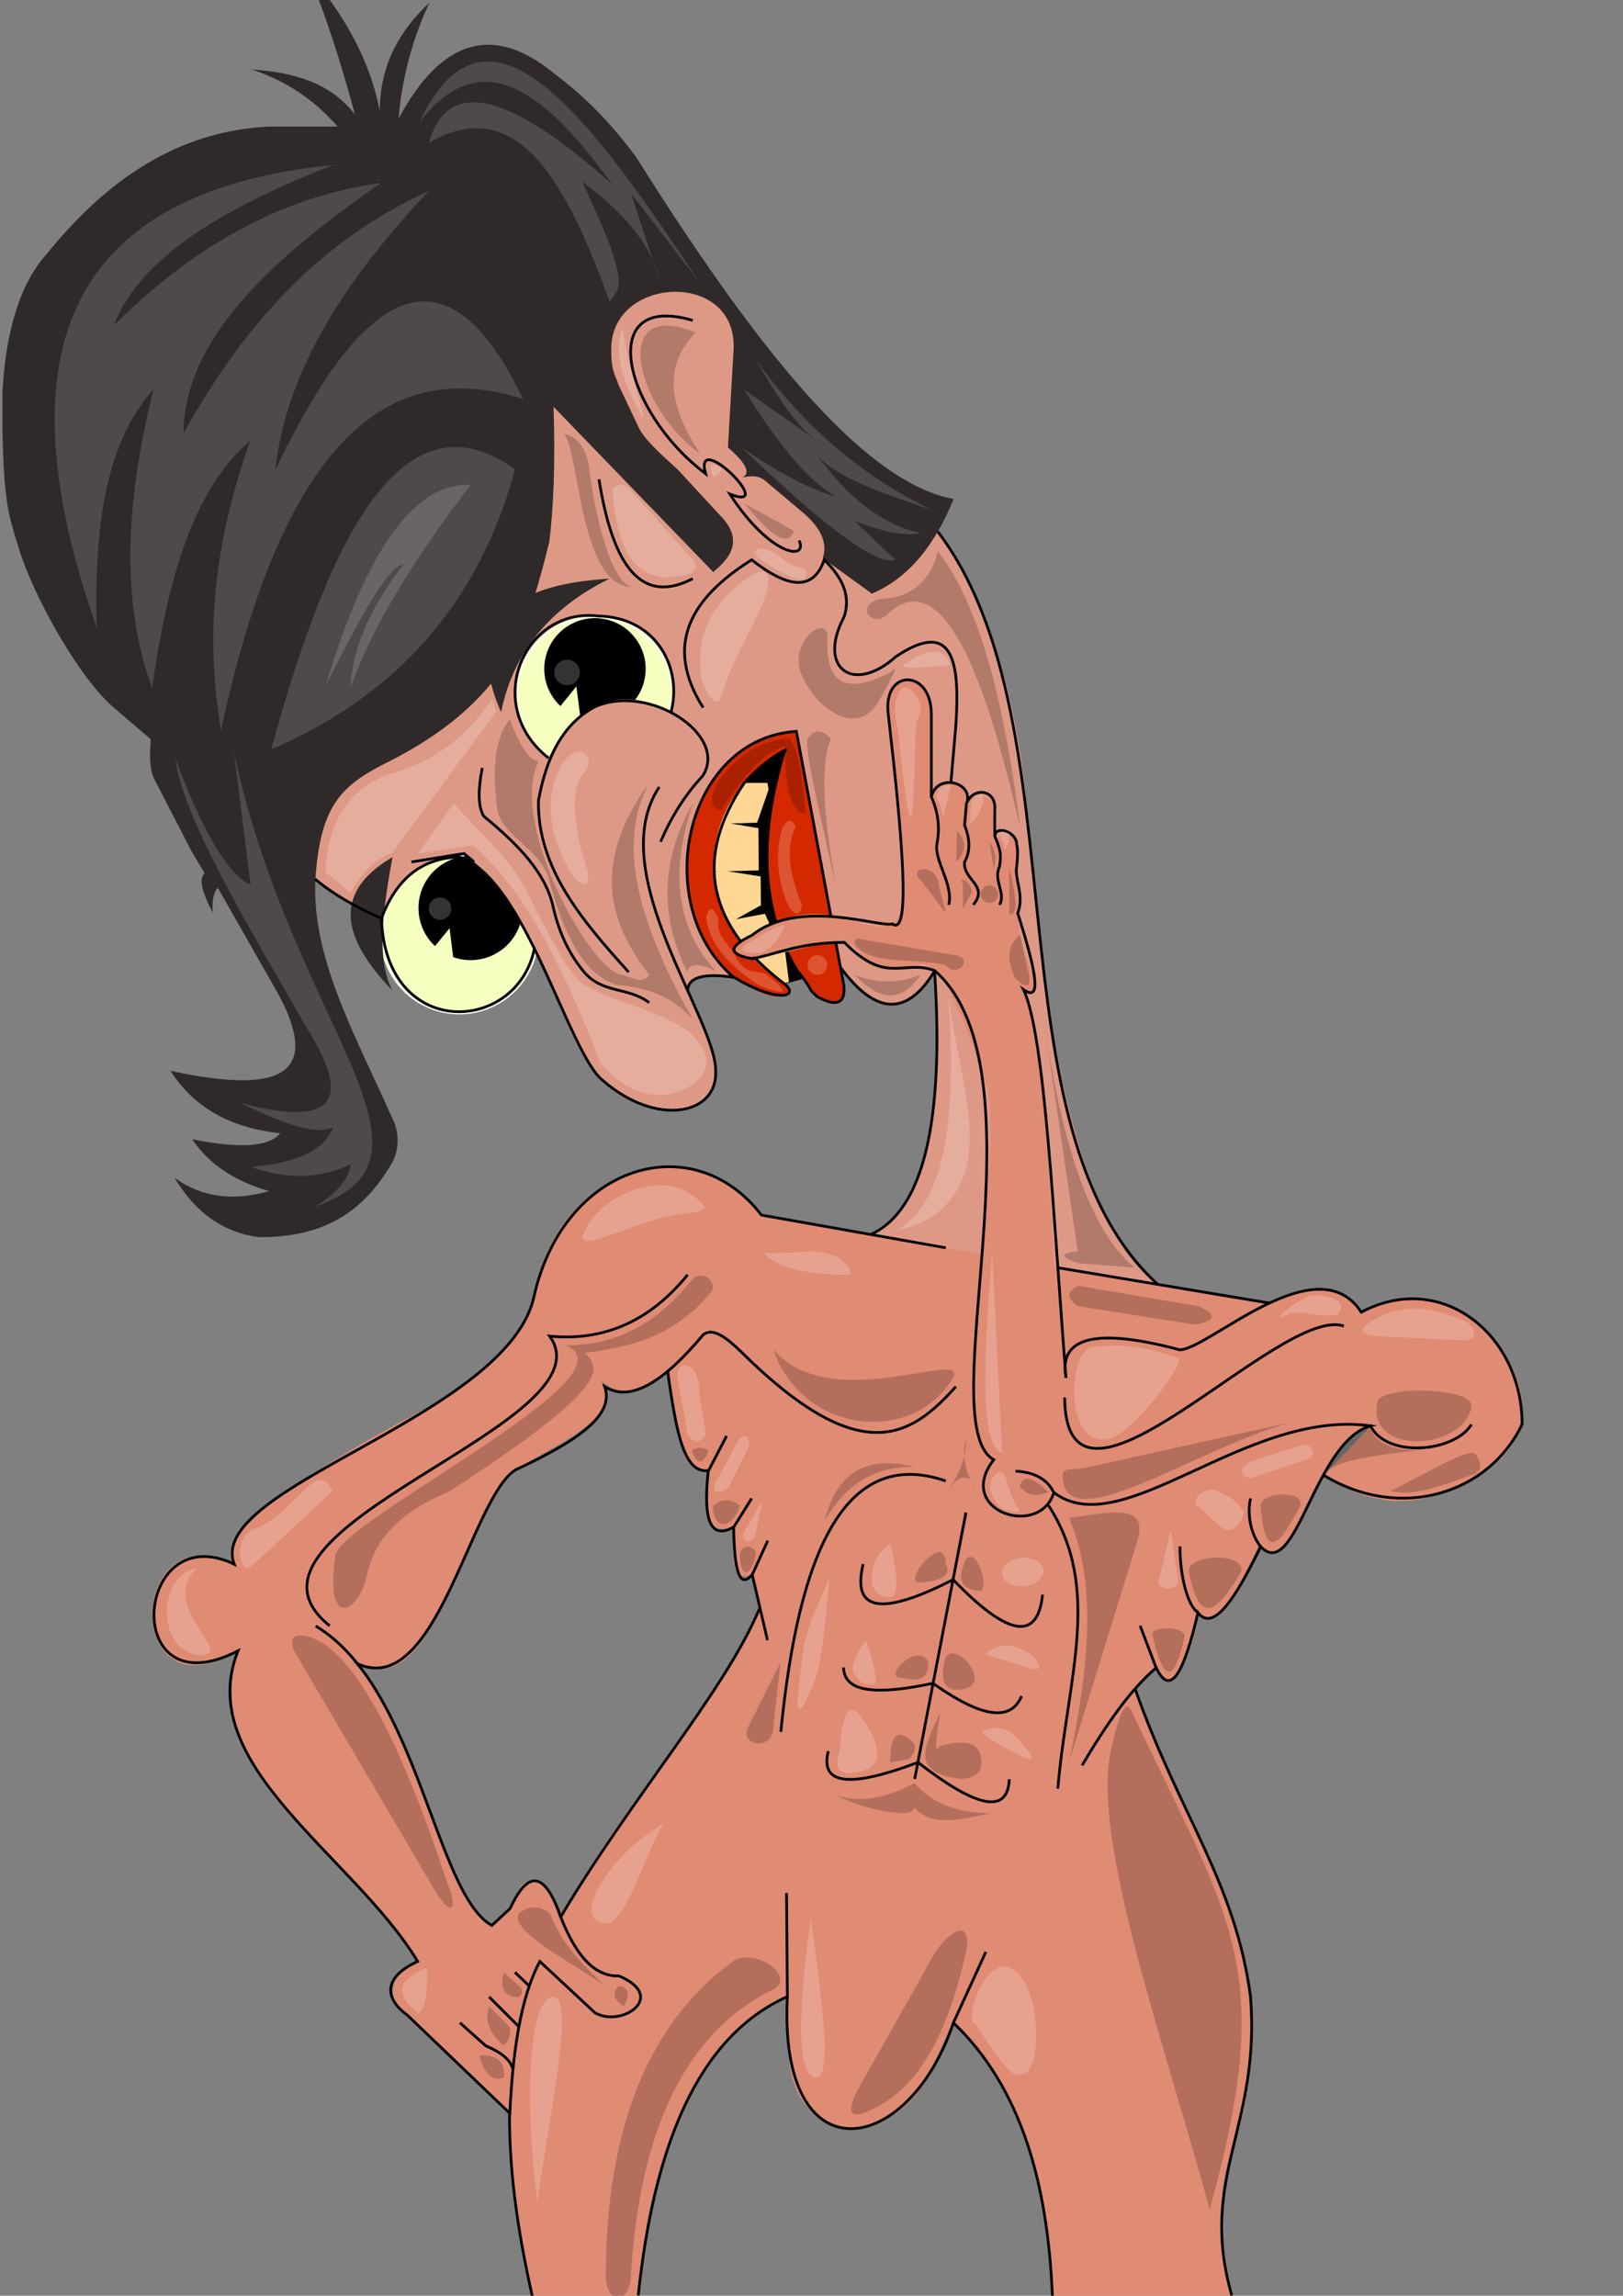 <?xml version="1.0" encoding="utf-8"?>
<!-- Generator: Adobe Illustrator 23.0.1, SVG Export Plug-In . SVG Version: 6.00 Build 0)  -->
<svg version="1.1" id="Lager_1" xmlns="http://www.w3.org/2000/svg" xmlns:xlink="http://www.w3.org/1999/xlink" x="0px" y="0px"
	 viewBox="0 0 595.3 841.9" style="enable-background:new 0 0 595.3 841.9;" xml:space="preserve">
<rect x="0" y="0" width="595.3" height="841.9" fill="#808080" stroke="none"/>
<style type="text/css">
	.st0{fill:#DE9986;}
	.st1{fill:#2F2A29;}
	.st2{fill:#F6FFBF;stroke:#F8FFE9;stroke-miterlimit:10;}
	.st3{stroke:#000000;stroke-miterlimit:10;}
	.st4{fill:#F6FFBF;}
	.st5{fill:#FFD694;}
	.st6{fill:#D42900;}
	.st7{fill:none;stroke:#000000;stroke-miterlimit:10;}
	.st8{fill:#E08B73;}
	.st9{opacity:0.2;fill:#FFFFFF;}
	.st10{opacity:0.2;}
	.st11{fill:none;stroke:#77AA00;stroke-miterlimit:10;}
	.st12{opacity:0.15;fill:#FFFFFF;}
</style>
<g id="fejs">
	<path id="hals" class="st0" d="M344,195l-24.2,22.8L296.9,195l-3.8,13.1l49.8,148c4.8,43-2.8,98.7-29.8,97.5l119.7,21.3
		c-29.9-8.2-47.7-74-54.9-162.4C376,281.3,370.9,232.9,344,195z"/>
	<path id="face" class="st0" d="M115.6,322.4v-29l67.7-56.7l19.9-87.3l58.5,60.6l7-9c-1.1-8.9-22.2-23.7-35.9-51.6l-8.5-21.6
		l11.6-14.7l21.1,0.6l12.1,15.6l-2,34.7l10.7,13.8l22,13.5l2.1,10.9l-2.1,6.4c4.6,0.1,7.9,3.6,8.7,13v15.1
		c2.2,8.1,7.1,11.2,15.3,8.4c4.4-3.4,7-6.7,9.7-8.4c8.8-3.3,16.4,7.3,16.3,19.7c1.5,9.2,0.7,21.7,0.6,33.2l-3.5,59.9
		c-9.6,15.9-19.1,32-41.1,2.2c-3.5-4.8-5.7-9.8-6.1-15.1l-7.5-68.3c-48.3,15.4-55.9,90.1-3.7,95.5c-18.6-6.1-34.3-9.6-36.3-0.4
		l-14,24.5l-37-44.9L115.6,322.4z"/>
	<path id="Frissa" class="st1" d="M146.2,43.5c15.7-29.2,34.8-35.1,57.5-16.2c11.1,8.3,21,18.5,29.8,30.6
		c41.9,66.5,82.1,118.8,116.3,125.1c-6.6,16.1-15.9,28.7-30,34.7l-19.4-14c2.9,1.3,1-3.1,0-6.5c-13-9.5-39.2-19.1-33.4-33.4
		c-0.6-12.3-0.6-24.2,2-34.7c-1.9-8.9-6-15.3-15.2-16.2l-15.3-0.5c-7.7,1.4-4.6,9-14.3,15.2c6.5,10.5,12.5,20.1,11.2,30.1l28.4,30.6
		c8.2,8.3,5.8,15.2-2.2,21.4l-58.6-60.6c0.8,20.7-0.1,38.1-1.5,49.5c-4,16.5-8.6,31.8-15.3,43.6C177,257,162.8,269,143,279.1
		c-17.6,8.7-25.5,15.8-27.3,43.3c-1.6,29,15.2,58.3,28.1,87.5c2.3,4,3.1,11.1,0,16.5c-10.5,18.1-24.9,27.4-48.8,27.3
		c-12.4-1.6-22.9-8.3-31-21.8c10.2,7.4,21.9,8.6,34.7,4.9c-11.8-3.4-21.7-9.3-28.2-19c16.1,3.2,27.8,3.2,32.3-2.2
		c-16.7-1.8-30.8-8.2-40.3-22.9c37,7.9,59,4.3,37.1-32.5l-19.7-34.6c-1.8,1.8-2.1,5.2-1.9,9.1c-3.6-7-5.4-12.6-2.9-14.4l-4.9-8.2
		l-13.5-26.2c-1.6-2.8-2-7.8-1.4-14.8c-8.1-6.9-12.9-11-13.3-11.4c-12.4-10.2-29.5-40.4-35-58.3c-2.2-6.9-4.1-13.6-4.6-18.7
		c-0.9-5.9-1.3-14.9-1.5-24.7v-14.4c1.1-19.7,5.5-38.5,16.1-50.3C38.9,66.2,64.9,48,98.9,46.4h24.9c-8-9.2-18.1-16.5-31.4-20.9
		c15,1,28.6,4.6,37.8,16.5c-5.3-19.5-11-37.5-17.5-52.4c13.9,16,23.1,32.9,26.6,51.1c0-16.1,6.7-29,18.2-39.7
		C151.1,14.7,147.4,28.9,146.2,43.5z"/>
	<path id="öra" class="st0" d="M299.7,208.6c5-7,2.7-13.7-4.7-20.2l-14.7-12.4c-3.2-2.3-7.1-1.2-11.1,0c7.8-1.1,4.8-5.8-2.2-11.9
		l2-34.7c2.7-30.6-44.8-28.6-44.8-1.5c-0.1,8.9,1.9,10.3,2.6,13.1l7.2,15.2c2,4.7,8.4,10.4,14.7,16.1l16.8,18.2
		c3.5,4.1,4.5,8.4,2.1,13.1C268,243.1,290.7,220.4,299.7,208.6z"/>
	<circle id="bottom_eye" class="st2" cx="168.5" cy="342.9" r="28.6"/>
	<circle id="bottom_iris" class="st3" cx="172.6" cy="333" r="18.6"/>
	<circle id="top_eye" class="st2" cx="218.2" cy="254.8" r="28.6"/>
	
		<ellipse id="top_iris" transform="matrix(0.208 -0.978 0.978 0.208 -66.869 407.715)" cx="218.2" cy="245.1" rx="18.6" ry="18.6"/>
	<polyline id="glimt_öga_topp" class="st4" points="213.5,267.8 200.5,265.2 211.4,251.7 	"/>
	<polygon id="glimt_öga_bott" class="st4" points="153.9,353.9 164.9,340.4 166.9,356.5 	"/>
	<path id="nose" class="st0" d="M115.6,322.4c6.7,6.3,15.6,10.3,25.1,13.6c5.8-16,18.2-23.8,27.7-24.2
		c21.3,14.4,32.5,48.3,40.3,64.9c8.6,21.2,21.8,30,38,30.6c24.8-2,15.1-23,5.4-43.9c-15.3-33-16.6-58.9-8.7-80
		c-3,14.6-2.8,25.1,1,30.9c-1.6-9.8,3.8-20.1,14.3-30.9c8.4-2.6,2-10.2-8.2-19.1c-22-15.4-40-8.4-53.6,22c0.6,21.3,7.1,36.8,16.9,49
		l35.7,45.5c-3.8-6.1-7.6-12.1-15.3-14.8l-10.7,1c-7.6-3.6-19.8-27.4-32.4-52.6c-11.2-5.3-16.5-15.6-15.8-30.9l-17.1,24.3
		L115.6,322.4z"/>
	<path id="bottom_brow" class="st1" d="M144,363.3c-6-10.9-3.7-29.3,0-49C125.8,325,121.3,339.9,144,363.3z"/>
	<path id="top_brow" class="st1" d="M183.8,261.2c4.4-21.8,17.7-38.1,39.8-49C183.8,214.5,170.5,230.8,183.8,261.2z"/>
	<polygon id="inuti_mun" class="st3" points="289,270.9 258.8,296.1 261.9,339.1 284.2,361.3 299.7,357 	"/>
	<path id="tänder" class="st5" d="M286.1,361c-11.4,3.1-19.6-6.9-14.3-9.4c-14,0.7-18.1-11.5-5.8-12.8
		c-13.9,1.3-15.4-18.9-2.7-19.4c-10.7,0.2-14.6-17.6,2.3-18c-13.2,0.3-7.1-14.3,9-14.3h6.9l0.4,2.5l-4.2,12.1l-9.6,0.3l10.1,1.7
		l0.1,15.5l-11.4,0.3l12.1,1.9l0.1,10.6l-9.2,5.1l10.7-2l5.3,11.9l-8,2.5l10-1l1.5,11.6L286.1,361z"/>
	<path id="mun_2_" class="st6" d="M282,365c5.2,1.6,10.2-1.7,4.8-4.8c-34.2-22.7-33-66.7,1.7-85.5c-10.8,34.9-9.4,65.8,11.2,90.6
		c7.1,4,10.4,2.7,9.9-4.1l-17.4-93.1C244.6,270.7,235.9,350.2,282,365z"/>
</g>
<g id="linjer_face">
	<path id="näsa" class="st7" d="M115.6,322.4c6.7,5.6,15,10.3,24.3,14.4c5.6-14.9,15.2-22.2,28.6-22.5c24.3,7.8,40,72.2,52.7,82
		c19.5,17,42.2,12.7,41.3-3.7c0-19.4-41.4-72.8-20.7-104"/>
	<path class="st7" d="M242.3,308.7c4.3-10,9.5-17.8,15.4-24.1c9.8-15-19.7-34.2-39.5-25.4c-12.2,6.5-17.9,19.1-20.7,34.4
		c-0.4,24.3,15.3,43.3,33.1,62.9"/>
	<path class="st7" d="M176.9,281.6c-1.5,7.6-1.7,13.9,0.5,17.7c13.2,10.8,22.5,20.9,25.3,32.5c2.4,10.8,6.2,17.9,10.6,23.5
		c7,9.5,16.9,6.3,24.8,12.4"/>
	<path class="st7" d="M139.9,336.8c1.5,44.9,49.8,42.4,56.1,11.1"/>
	<polyline class="st7" points="150.9,316.1 170.2,313 173.9,316.1 	"/>
	<path class="st7" d="M252.2,363.3c0.2-5,6-6.5,16.9-4.9c-31-26.6-17.9-87.6,23-90.2l17.4,93.1c0.7,6.8-2.7,8.1-9.9,4.1
		c-4-3.9,0,0-6.6-8.9"/>
	<path class="st7" d="M201.2,278c-24.6-19.4-9-55.3,18.1-52.1c21.7,0.4,31.1,19.3,26.8,35.4"/>
	<path class="st7" d="M269.2,358.4c15.5,9.3,23.9,7.3,19,2.8c-28.9-21.8-33.9-46.5-15.2-74.1c5.4-5.9,10.5-9.9,15.5-12.3"/>
	<path class="st7" d="M254.1,117.5c-35.9-10.6-25.6,33.4,4.7,56.2c-4.7-17,27.1,14.7,8.9,7.5c14.7,22.7,28.8,24.6,25.4,17"/>
	<path class="st7" d="M308.4,354.9c12.4,16.8,24,18.4,34.4,1.2l7.8-90.1c1.5-22.8-0.7-39.5-22-25.2c-15.6,14-29,4.3-19-14.6
		c2.4-7,0-13.9-7.3-20.9c-3.9,11.4-13,10.7-26.6,0c-22.4,14.1-32.3,31.2-17.8,54.2"/>
	<path class="st7" d="M219.7,175.8c5.9,37.2,18.4,44.7,34.4,36.4"/>
	<path class="st7" d="M342.8,356.1c3.6,55.7-4.2,87.9-23.4,96.6"/>
	<path class="st7" d="M344,195c53.8,70.7,17.4,219.4,81.3,276.6"/>
</g>
<g id="kropp">
	<path id="legs" class="st8" d="M280.6,577.3c-3.4,44.1-83.3,106-91.9,174.5c-5.8,44.3,3.7,69.5,8.2,98.7h36.9
		c5-164.8,152.4-166.1,152.4,0h67.4c-14-61.6,3.1-58.2,4.4-90.9c6.8-72.2-40.9-100.4-49.4-176.7L280.6,577.3z"/>
	<path id="body" class="st8" d="M502.7,522.9l-10-41.6l-44.6-5.7l-204.4,12.3l-1.5,1.3l8.4,43.2c2.6,9.8,15.6,5.9,9.2,6.9l-0.3,15.1
		c0.2,5.6,3.3,7.5,9.6,5.6v11.5c0.2,5.6,2.3,7.8,6.8,5.9c17.1,62.5,10.6,109.1,13.5,176.7c1.8,33.5,39.6,34.5,52.6,3.8
		c29.4-63.7,58.8-127.4,82-146.3c5.6,14.8,14.6-8.9,15.3-20.2c6.4,8.4,14.5-8.2,22.5-24.8C475.1,582.2,477.9,533.6,502.7,522.9z"/>
	<path id="bröst_x2B_vänsterarm" class="st8" d="M460,477.7l-180.8-32.2c-20.4-29.6-69.5-22.1-82.2,24
		c-3.1,20.9-19.2,35.1-37.8,45.5c-30.7,15.8-88.8,49-71.5,60.3c-40.3-24.5-44.4,56.2-0.5,30.1c-14.3,49,43.9,74.5,65.9,113.9h14.8
		l12.3-13.3l-4.9-3.6c-23.2-35.7-24.8-82.7-55.9-100.6c40.8,37.8,44.4-40.3,69.7-62.8c15.1-9.7,43.6-20.9,29.9-34.2
		c18.9,19.9,34.7-20.9,43.7-15.8c13.5,6.1,54.4,60.3,83.5,24.5l11.2-13.8l99.6,16.9L460,477.7z"/>
	<path id="höger_arm" class="st8" d="M503.5,522.2L485.6,541c23,15.5,44.4,10.8,64.8-6.1c26-24.9-17.7-75.2-51.1-53.6
		c-15.2-19.1-37.5-2.9-59.7,12.4c-8,6.1-36.3-10.2-46.3,1.4c-8.9,10.4-6.3-110.3-17.9-132.1c7,3.1,4-5.2,0-14.6
		c-2.7-7.7-2.5-23.6-2.5-38.6c-0.2-5.6-7.3-5.3-8,0v-13.3c0.2-5.5-10.9-6-10.9,0v-4.3c0.2-6.8-12.4-6.4-12.4,0v-30.3
		c0-14.6-18.2-18.9-15.8,0c4.9,37.5,9,72.7,1.5,76.9c-4.9,2.4-10.8,0-16.5-1.7c-16.4-5-28,0.5-38.5,8.3c-10,7.5,6.3,6.2,19.7,2.9
		c15.4-3.9,19.5-4.3,23.7,1.5c4.3,9,12.9,5,20.6,3.9c10.1-2.6,17.5,22.6,25.4,43.7c7.5,23.4-16.2,130,2.7,137.9
		c-16.5,18,16.9,30.3,22.1,11.9C415.8,568.1,459.2,512.3,503.5,522.2z"/>
	<path id="vänster_hand" class="st8" d="M153.1,719.3l27.1-13.3c7.8-4.3,6.8-8,10.2-13.1c2.7-5.5,9.6-4,12.9,3.7
		c3.2,11.9,10.6,27.9,23.5,27.9c13.6-1.4,5.5,26.2-13.6,10.2l-15.3-15.5c-4,9.2-6.8,18.4-8.4,27.5c-1.8,8.3-2.5,17.9-2.5,28.1
		l-37.7-36.1C139.7,732.3,144.9,721.9,153.1,719.3z"/>
</g>
<g id="Linjer_kropp">
	<path class="st7" d="M372.5,539.5c7.5,0.4,11.8,3.3,14,7.8c25,19.2,70.5-30.8,116.2-24.4c-20.7,5.9-27.3,57.7-40.3,44.3
		c-9,18.5-17.3,31.6-23,24.2c-5,21.5-10,31.5-15.3,20.2c-9.4,7.9-18.4,20.9-27.2,35.8"/>
	<path class="st7" d="M348,331.8c1.8-7.5-5.6-16.5-4.3-22.6c1.1-5.8,0.4-11.4-2.1-17v-30.3c0-16.8-17.9-16.8-15.8,0
		c5.2,45.2,8.4,82,1.5,76.9c-4.5,1.5-34.2-9.7-51.5,4.2c-8,3.8-9.5,6.8,0,8.6c8.5-1.5,17.3-6,33.9-6c15.6,15.9,21.9,6,33.2,10.4
		c41.8,36.9-1.8,166.3,21.6,179.3c-14.6,18.9,17,29.1,22.1,11.9"/>
	<path class="st7" d="M341.6,292.2c2.1-8.8,15.5-5.4,13,2.2c2.5-5.8,10.5-4.9,10.3,2c-0.1,6,0,10.3,0,10.3"/>
	<path class="st7" d="M357,331.8c5.9-7.1-4-9.2-3.2-15.7c2.3-4.1,1.9-8.6,0-13.5l0.7-8.2"/>
	<path class="st7" d="M366.6,331.8c2.5-4.2-2.4-9,0-13.9c0.4-3.4,1-5-1.7-11.2c0-4.2,8.1-1.8,8,3c0.5,1.4,0.4,4.8,0,8.2
		c-0.8,4.8,2.9,10.2,0.4,17c5.8,18.4,9.7,33.5,2.1,28c8,16.7,11.1,86.1,15.6,142.4c-3-15.7,12.4-18.1,41.7-10.3
		c10.5,0,50.3-38.8,66.6-13.8c29.4-15.6,59,8.2,59,41.1c-12,25.3-44.4,35.9-72.8,18.7"/>
	<path class="st7" d="M458.7,549.5c-1.2,4.9-0.4,12.5,3.7,17.7"/>
	<path class="st7" d="M439.4,591.3c-3.3-1.8-6.6-12.1-6.6-24.2"/>
	<line class="st7" x1="424" y1="611.5" x2="418.2" y2="596.2"/>
	<line class="st7" x1="388" y1="464.9" x2="465.8" y2="477.9"/>
	<path class="st7" d="M539.7,522.4c-6.1,10-30.6,12.6-37,0.6"/>
	<path class="st7" d="M492.9,486.3c-23.5-8-101.9,82.8-102.4,26.2"/>
	<path class="st7" d="M346.9,457.6l-67.6-12C254.1,412.9,207,427,196,474.9c-9,44.7-120.9,70.2-110.1,98.7
		c-36.9-17.5-42,54.2,1.4,31.8c-16.8,41.9,42.4,75.1,65.9,113.9c-12.3,5.6-12.6,13.2-3.9,19.6l37.7,36.1c1.1-22.6,3.9-42.4,11-55.7
		l20.2,18.8c9.6,5.7,27-5.8,8.8-13.5c-10,0.4-17.1-9.5-22.6-25c-5.8-14.2-11.6-12.1-17.3,0.3l-6.7,6.2
		c-20.9-11.7-27.1-87.3-64.6-109.8"/>
	<path class="st7" d="M252.2,467.5c-13.8,17-30.6,24.4-50.6,22.5c23.5,32.4-125.1,70.5-80.7,106.2"/>
	<path class="st7" d="M130.9,610c29.1,13.8,41.6-60.5,58.2-71c25.7-11.9,36-20.9,32.7-30.5c9.8,6.2,22.3-2.5,36.1-19
		c3.5-2.8,8.4,0.9,13.7,6c44.4,44.1,62.7,31.1,79,13"/>
	<path class="st7" d="M244.9,502.9c3.3,23.8,6.2,37.4,14.9,36.4c-2.1,18.7,1,25.4,9.3,20.7c0.2,15.7,2.1,23.1,6.8,17.4l5.6,24.1"/>
	<line class="st7" x1="266.5" y1="526.6" x2="259.9" y2="539.3"/>
	<line class="st7" x1="275.7" y1="549.5" x2="269.2" y2="559.9"/>
	<line class="st7" x1="281.6" y1="565" x2="276" y2="577.3"/>
	<path class="st7" d="M278.8,589.3c-12.3,30.3-47.5,70.2-73.2,113.8"/>
	<path class="st7" d="M186.9,774.9c-0.2,22.7,3.5,46.4,9.1,70.5"/>
	<path class="st7" d="M288.5,694.2l0.3,38c-33.1,14.9-48.9,54.9-54.7,109.6"/>
	<path class="st7" d="M361.6,715.8l-11.9,26c-16.9,50-64.3,56.7-60.9-9.5"/>
	<path class="st7" d="M349.7,741.8c25.1,24,34.6,59.3,36.3,100.1"/>
	<path class="st7" d="M417.1,621.9"/>
	<path class="st7" d="M416.3,619.2c16.5,46.9,36.6,70.4,42.4,113c3.7,48.3-19.3,66.2-6.9,109.6"/>
	<path class="st7" d="M346.9,543.1c-37.2-12.8-54,26.5-60.5,92"/>
	<path class="st7" d="M388,655.9c3.5-40.7,16.4-73.2-3.4-103.8"/>
	<line class="st7" x1="354.3" y1="554.7" x2="335.5" y2="652.4"/>
	<path class="st7" d="M316.6,573.6c-4.5,18.4,8.3,18.3,33,5.7c21,21.8,31.1,21.9,32.8,5.5"/>
	<path class="st7" d="M309.4,611.5c0.2,9.7,13.5,9.9,32.8,5.8c19.6,13.9,28.9,13.2,32.5,4.7"/>
	<path class="st7" d="M303.8,642.2c-3.2,12.7,8.6,13.3,32.9,4.1c21,16.3,32.9,19.5,33.5,6.2"/>
	<line class="st7" x1="188.9" y1="723.3" x2="194.1" y2="728.3"/>
	<line class="st7" x1="179.4" y1="732.3" x2="190.3" y2="743.2"/>
	<path class="st7" d="M168.7,741.8l9.4,8.4c6.5,2.8,9.3,5.6,9.9,8.4"/>
</g>
<g id="highlights">
	<path class="st9" d="M180.5,256.3c-8.2,11.9-18.2,21.6-35.6,27c-15,4.4-24.5,15.4-25.5,36.5l5.3,4.4l4,3.1
		c3.6-6.8,8.3-12,15.1-14.5l38.2-51.8L180.5,256.3z"/>
	<path class="st9" d="M153.4,313l20.2-3c18.8,16.2,33.5,45.8,46.7,79.9c12.3,14.5,26.1,13.8,34.9,6.9c5.3-4.8,5.9-10.5-2.1-18.1
		c-6.8-5.3-19.2-9.4-31.1-13.6l-7.5-3.7c-6.5-4.8-10.9-14.9-18.1-28c-8-18.7-17.8-24.7-30-38.9L153.4,313z"/>
	<path class="st9" d="M206.2,280.3c-6.8,12-5.4,25.9,4.3,41.5c0,0,6.2,6.8,5.1-1.9c-6.2-19.4-6.2-31.3-1.1-36.9
		C219,277.8,212.2,270.9,206.2,280.3z"/>
	<path class="st9" d="M224.6,179.5c1.7,22,8.3,36.6,28.4,31c3.1-1.9,2.5-4.1,0-6.5l-18.9-21.1C229.6,177.8,227.9,176.2,224.6,179.5z
		"/>
	<path class="st9" d="M264.3,256.3c4.2-15.7,15.5-31.2,17.3-41.1s-7.1-3.5-7.1-3.5c-12.5,8.7-19.3,20.2-17.4,35.9
		C258.4,254.4,262.9,259.7,264.3,256.3z"/>
	<circle class="st9" cx="161.4" cy="333.2" r="4.1"/>
	<circle class="st9" cx="208" cy="246.6" r="4.7"/>
	<path class="st9" d="M278.3,361.3c-11.3-7.4-18.2-15.6-19.3-24.8c1.2-5.1,2.8-3.4,4.5,0.3c-1,6.6,3.5,8.5,6.7,14.8
		c4.1,6.9,8.8,3.5,11.7,6.4C289.2,363.6,289.5,365.7,278.3,361.3z"/>
	<path class="st9" d="M287.1,303.3c-2.6,8-2.7,18.4,2.4,29.6c2.1,2.4,3.9,3.7,4.6-1.2c-4.3-10.6-6.2-20.5-2.3-28.5
		C290.3,300,288.8,300.5,287.1,303.3z"/>
	<circle class="st9" cx="299.8" cy="353.9" r="3.6"/>
	<path class="st9" d="M348.5,244c-2.1-6.3-7.4-7.1-17.3,0C331.2,245.8,342.4,244.2,348.5,244z"/>
	<path class="st9" d="M235.8,153.2c-7.1-12.2-11-23.5-7.5-33.1C230.5,135.8,236.8,152.7,235.8,153.2z"/>
	<path class="st9" d="M261.4,174.7c-1.2-4.1-0.9-6,2.9-3C265.7,172.5,261.7,175.5,261.4,174.7z"/>
	<path class="st9" d="M260.5,172.2"/>
	<path class="st9" d="M337,257c-3.6-6.7-6.5-6.6-8.6,0.4c-0.3,3.7,0.2,7.3,1,10.8c5.9,55.4,5.4,26.2,6.5-0.7
		C335.9,262.7,339.1,261.3,337,257z"/>
	<path class="st9" d="M343.4,292.2"/>
	<path class="st9" d="M346,299.8c-0.6-2.9-1.4-5.6-2.6-7.6c0.6-3.4,2.7-4.4,5.4-4.3L346,299.8z"/>
	<path class="st9" d="M360.6,294.4c0.7-4.6-2.6-3.2-4.4,0l-0.7,8C357.8,301,359.4,298,360.6,294.4z"/>
	<path class="st9" d="M370.1,305.6c-1.7-0.8-3.1-1.3-3.3,1.1c1.1,1.9,1.7,3.7,1.7,5.3C369.9,310.2,370.6,308.1,370.1,305.6z"/>
	<path class="st9" d="M276.7,344.6c-6.2,3-6.2,5.3,2.4,4.8c4.7-1.8,6.9-5.8,8.8-10.1C285,339.6,281.2,341.6,276.7,344.6z"/>
	<path class="st9" d="M290.8,211.7c-4.6-1.7-8.8-4.1-12.6-7.1c-2.4-2.3-0.8-4.3,2.9-3.1c5.2,1.7,7.2,5.7,11.7,6.4
		C297.3,208,296.9,214.7,290.8,211.7z"/>
	<path class="st9" d="M347.9,365c2.7,41.3,0.2,75.4-19,86.2c8.7-1.7,15-5.4,19.3-10.8C363.5,422.6,351,392.7,347.9,365z"/>
	<path class="st9" d="M367.6,532.9c-8.7-2.8-6.6-37.3-3.7-73.9L367.6,532.9z"/>
	<path class="st9" d="M365.1,540.7c-2.5,2.3-2.5,5.6,0,9.9c2.6,3.7,6,4.2,9,3.6C368.5,546.8,369.9,536.7,365.1,540.7z"/>
	<path class="st9" d="M401.8,493.9c-10.3-1.4-12.1,37.8,5.1,33.7c8.4-1.6,30.1-30.3,24.8-29.7C421.2,494.2,411.2,492.6,401.8,493.9z
		"/>
	<path class="st9" d="M472.3,482.1c5.6-2.3,9.8,1.5,18.4,0c3.2-4.4,0-6.8-9.7-7.2C472.6,478.3,465.5,485.8,472.3,482.1z"/>
	<path class="st9" d="M538.3,485c-10.7-5-21.6-7.5-32.7-1.9c-8.1,4.2-7.9,6.6,1.7,7l30.1,1.5C541.6,491.1,541.7,488.8,538.3,485z"/>
	<path class="st9" d="M213.6,453.6c5.5-15.8,28.2-23.2,38.6-16.4c10.8,6.9,5.8,6.9-3.5,8.2C234.1,447.4,213.6,459.1,213.6,453.6z"/>
	<path class="st9" d="M92.5,574.2l29.4-27.3c-5.9-13.1-12.6,7.9-29.4,14.2C85.2,564.1,88.1,578.8,92.5,574.2z"/>
	<path class="st9" d="M74.6,607c-17.2,0.5-17.7-29.7-2.3-31.9C57.8,588.2,85.1,605.8,74.6,607z"/>
	<path class="st9" d="M153.4,738.3c-8.9-6.9-7.8-12.4,3.2-16.7C157.2,735.4,154.3,737.6,153.4,738.3z"/>
	<path class="st9" d="M197.1,807.3c-4.6-33.9-3.6-73.9,5.6-75C211.3,730.8,201.4,776.7,197.1,807.3z"/>
	<path class="st9" d="M221.7,705.3c-12.5-1.2,1.6-25,21.6-36.5C234.7,684.2,229.3,706.2,221.7,705.3z"/>
	<path class="st9" d="M298.6,761.8c-5.4-1.9-6.7-18-1.2-58.7C300.4,726.8,306.5,764.2,298.6,761.8z"/>
	<path class="st9" d="M368.9,721c-9.4,0.2-14.3,19.3-11.8,20.7c1.9,1.1,13,22.5,17.6,18.9C382.4,761.9,382.9,724.4,368.9,721z"/>
	<path class="st9" d="M323,571.2"/>
	<path class="st9" d="M326.7,566.2c-5,3.1-7.6,7.8-6.8,15c1.5,5,7.8,5.6,7.8,3.6C329.9,582.4,328.5,574.6,326.7,566.2z"/>
	<path class="st9" d="M317.6,601.4c-4.1,5.9-6.3,10.9-3.8,13.4c1.7,1.9,2.9,3.1,6,2.9C323,619.2,320.2,609.1,317.6,601.4z"/>
	<path class="st9" d="M314.3,627.8c-4-3.2-5.6,3.7-6.3,14.4c-2.9,7.8,1,9.3,9,7C325.1,646.8,322.2,637.1,314.3,627.8z"/>
	<ellipse transform="matrix(0.995 -0.101 0.101 0.995 -56.488 41.018)" class="st9" cx="375.3" cy="576.3" rx="7.6" ry="5.2"/>
	<path class="st9" d="M361.4,606.7c6.5-5.6,11.7-2.9,16.9,0c3.6,4,4.5,6.4-1.3,4.9L361.4,606.7z"/>
	<path class="st9" d="M359.9,635.1c5.9-3.1,10.4-1.1,14.2,3.5c5.9,6.5,6.5,8.9-2.9,3.6C365.8,639.6,362.6,637.3,359.9,635.1z"/>
	<path class="st9" d="M304.3,578.3c-4.1,10.3-9.8,20.5-10.2,31.3c-3.6,25.4,0,18.1,4.1,8.2C301.6,611.2,302.7,593.4,304.3,578.3z"/>
	<path class="st9" d="M248.4,504.6l3.9,22c3.1,3,5.2,2.4,6.6-0.8l-2.4-14.5C256.8,498.8,248.1,498.5,248.4,504.6z"/>
	<path class="st9" d="M263.3,542.2l6.9-12.9c2.2-4.8,6.8-2.8,3.3,3.7l-5.9,11.8C266.1,547.8,259,548.5,263.3,542.2z"/>
	<path class="st9" d="M273.5,560.8l6.3-10.7l-2.8,12.7C276,567.3,270.2,565,273.5,560.8z"/>
	<path class="st9" d="M459.7,535.6c-7.1,2.6-3.9,6.8-0.5,6.3l18.9-6.3c5.8-1.5,3.3-5.9,0-5.8L459.7,535.6z"/>
	<path class="st9" d="M446.9,559.3l-6.6-6.3c-5.5-2.5,3-9.1,6.6-5.8c5.3,1.7,7.6,4.6,9.5,7.6C454.2,560.2,451.3,563.3,446.9,559.3z"
		/>
	<path class="st9" d="M429.4,561.1l2.6,17.2c1.8,5.6-8.7,5.3-6.9,1L429.4,561.1z"/>
	<path class="st9" d="M279.8,459.1c2,1,14.3,0,14.3,0c7.6-0.9,16.6,1.3,18.1,8.4C298.5,467.4,285.9,466.1,279.8,459.1z"/>
</g>
<g id="lowlights">
	<path class="st10" d="M197.5,279.3c-3.5-0.8-7-5.9-10.5-15.5c-5.7,6.9-6.5,18.7-4.6,33.1c1.9,9.8,15.1,14.1,18.8,24.9
		c7,27.1,15.9,36.8,25.6,39.5c12.1,0.9,21,5.3,27.3,12.6c-18.4-32.8-28.8-63.2-16-86.8c-21.3,29.5-14.9,51.2,0,70.4
		c-1.8,3.2-5.7,1.5-9.6,0C217.5,357.5,186.3,302.4,197.5,279.3z"/>
	<path class="st10" d="M252.1,356.5c0.6-3.3,4.1-3.5,10.5-0.4c-14.4-15.5-17.1-36.1-8.4-61.7C241.6,316.6,242.5,337.1,252.1,356.5z"
		/>
	<path class="st10" d="M289.7,270.9c2.9,3.7,4.7,13.5,5.8,27.5c-4.8-0.3-7.7-7.4-7.5-24.9c-7.9,2.4-15.2,11-23.3,23.4
		C253.7,296.9,269.3,270.9,289.7,270.9z"/>
	<path class="st10" d="M326.6,246.6c-14.6,7.4-24.1,6.1-23.1-13.1c0-7.9-12.5,0.4-10.4,11.3c4.1,13.8,20.7,26.6,29.1,12.6
		C328.4,246.4,329.7,243,326.6,246.6z"/>
	<path class="st10" d="M315.7,344.4l34,5.8c8.4,0.7,1.1,9.2-2.9,3.6c-11.8-2.3-25.3-0.4-31.2-5.5
		C312.2,346.5,313.4,343.1,315.7,344.4z"/>
	<path class="st10" d="M344,322.8c0,0.7,2.9,12.1,2.9,12.1l-9.1-12.1C333,318.8,341.6,316.1,344,322.8z"/>
	<path class="st10" d="M353.2,333.3l3.1-5.8c1-3.1-5.4-7.5-3.1-3.1V333.3z"/>
	<path class="st10" d="M364.5,318.7c1.1-4.1,0.3-7.3-1.6-10.2L364.5,318.7z"/>
	<path class="st10" d="M350.7,316.1c3.8-3.8,3.9-7.6,0.3-11.5L350.7,316.1z"/>
	<path class="st10" d="M370.2,318.1c0.1,0.6,0.3,1.2,0.4,1.8c2.4,10.4,2.6,16.2-0.4,15.3V318.1z"/>
	<circle class="st10" cx="362.9" cy="327.9" r="3.2"/>
	<path class="st10" d="M372.5,358.9c4.7,4.3,6,3,4.5-3.2l-2.8-12.8C370,346.1,368.6,350.9,372.5,358.9z"/>
	<path class="st10" d="M373.9,302.4c-16.7-73.2-32.9-92.3-48.7-76.8c-5.8,4.8-11.8-4.1-2-6c11.7-0.5,18.1-6.9,20.8-17.4
		c15.7,20.2,24.3,56.1,29.9,98.8"/>
	<path class="st10" d="M382.4,371c6.3,44.9,16.4,79.6,33.8,93.9l-20.9-1.7c-5.8-2-7.1-3.5,0-4.3L382.4,371z"/>
	<path class="st10" d="M395.4,471.5l44,7.5c6.1,2.6,7.7,4.9-0.8,6.8l-43.2-6.8C391.5,476.4,391,473.9,395.4,471.5z"/>
	<path class="st10" d="M539.7,516.1c-3.5,16.2-39.1,17.8-34.4-2.4C507.7,508.2,541.2,508.6,539.7,516.1z"/>
	<path class="st10" d="M486,540.6c4.1-8.9,9.4-14.8,16.1-17.1c3.1,5.9,9.2,9.7,23.4,7.7C508,533.3,489.3,535,486,540.6z"/>
	<path class="st10" d="M510,546.7c5.9,1.7,13.2,0.4,28.6-5.4c5.2-1.3,5.2-4.2,2.8-7.7C539.7,529.9,521.7,541.4,510,546.7z"/>
	<path class="st10" d="M462.4,552.2c1.6,22,7.7,13.1,14.5,0C478.7,546.2,462.4,547.1,462.4,552.2z"/>
	<path class="st10" d="M436,576.1c4.3,22.8,11.7,12.8,19.3,0.2C456.4,568.9,436,570.1,436,576.1z"/>
	<path class="st10" d="M422.8,600c4.1,17.7,8,17.1,11.7,0C434.5,596.2,421.1,596.2,422.8,600z"/>
	<path class="st10" d="M392.1,646.2c7.3-34,10.4-65.7,0-89.5c18.2-2.9,29-4.6,25,8.7L392.1,646.2z"/>
	<path class="st10" d="M443.7,810.2c24.8-89.1,7.8-105.3-28.9-183.2c-1.8-3.6-4.2,0.7-7.4,15.2C400.4,675.2,427.2,749.5,443.7,810.2
		z"/>
	<path class="st10" d="M321.2,772.9c17-8.5,27-29.4,33.1-57.1c2.1-10.4-3.7-10.4-11.2,0l-28.7,51
		C309.9,775.7,312.4,777.6,321.2,772.9z"/>
	<path class="st10" d="M363.3,664.9c-12.3,0-21.7-3.6-27.8-11c-10.1,5.3-19.6,7.4-28.4,4.6c8.6,4.7,28.4,9.2,28.1,4.3
		C342.2,670.4,353,667,363.3,664.9z"/>
	<path class="st10" d="M354.3,619.2c-7.5,1.9-10-2-7.5-11.5C350.8,601.8,363.3,616.6,354.3,619.2z"/>
	<path class="st10" d="M331.1,615.3c7.1,1.9,9.5-0.8,9.4-5.7C336.7,601.4,322.8,615.9,331.1,615.3z"/>
	<path class="st10" d="M346.9,573.6c2.1,4-1.4,6.3-10.1,6.8C331.4,579.3,346.9,561.1,346.9,573.6z"/>
	<path class="st10" d="M359.9,583.4c-7.4-0.2-9.1-4.2-5.6-11.6C358.1,567.2,362.6,581.3,359.9,583.4z"/>
	<path class="st10" d="M352.6,652.4c-19.1-2.3-13.5-12-7.7-24.3c-1.6,9.1-2.5,15.8,0,12.1c12-3,14.3,0.4,15,4.8
		C360.6,649.9,357.7,652,352.6,652.4z"/>
	<path class="st10" d="M334.5,638.6c-5.4-4.9-8-2.4-8,7.7l7-1.2C335.6,642.6,336.5,640.4,334.5,638.6z"/>
	<path class="st10" d="M283.6,494.8c11,31.8,52,35,66.1,10.2C354.3,494.5,304.3,519.3,283.6,494.8z"/>
	<path class="st10" d="M253.7,469.5c-11,13.4-24.5,23.8-46.4,23.9c28.6,10.6-85.4,65.4-84.3,77.5c-4.1,27.4,8.9,20.4,11.7,6.3
		c2.8-13.2,12.9-23.2,29.9-30.1c61.3-39.8,55.1-45.1,50-51c16.4-2,32.3-6,45.2-21.1C265,470.3,256.6,464.9,253.7,469.5z"/>
	<path class="st10" d="M164.1,690.7c-17.8-54.3-34.5-84.7-50-90.2c-4.7-1.4-8.3-1.5-6.4,4.6l50.3,85.6
		C166.3,705.4,167.9,699.1,164.1,690.7z"/>
	<path class="st10" d="M231.3,835.9c3.1-54.8,20.2-90.3,51.6-106c10-4.1-5.1-16-14-10.7c-31.4,22.9-46.5,61.8-46.7,115.1
		C222.1,844.4,230.1,845.5,231.3,835.9z"/>
	<path class="st10" d="M375.3,542.7c2.3-1.4,5.7,1.1,9.3,4.5c-3.6,1.2-7,1.7-9.3-0.9C373.3,545.5,374.2,544.1,375.3,542.7z"/>
	<path class="st10" d="M478.9,520.4c-33.2,6.3-84.9,43.7-88.9,23.2c-1.2-6.7,2.3-3.8,9.4-5.6L478.9,520.4z"/>
	<path class="st10" d="M253.7,531.9c2.1,5.4,4.1,5.4,6.2,0C257.8,530.6,255.8,530.6,253.7,531.9z"/>
	<path class="st10" d="M261.5,552.2c0,9,6.8,9,9.9,0C268.1,549.5,264.8,549.5,261.5,552.2z"/>
	<path class="st10" d="M271.4,569.2c-0.5,9.4,4.4,10,5.9,0C275.3,566.5,273.3,566.5,271.4,569.2z"/>
	<path class="st10" d="M286.3,609.6l-2.7,24c0,8.6-12.3,6.7-9.3,0L286.3,609.6z"/>
	<path class="st10" d="M354.3,527.9c0.2,7.1-2.9,13.7-7.5,20.1c2.5-3.1,4.5-7.6,8.8-5.7l3.3,5.8
		C353.8,540.2,352.8,533.7,354.3,527.9z"/>
	<path class="st10" d="M273,184.6c8.2,9.8,15.6,17.2,18.2,10.1L273,184.6z"/>
	<path class="st10" d="M256.8,166.4c-24-17-33.2-57.7-1.7-44.4C242.4,135,246.2,150.3,256.8,166.4z"/>
	<path class="st10" d="M296.2,270.9c-1.3,4.1,5.9,33.1,10.3,53.8c-3.8-22.5-6.2-43.2-1.7-53.8C301.7,267.7,298.7,267,296.2,270.9z"
		/>
	<path class="st10" d="M313.5,357.5c10.8,11.4,18.2,8.6,24.2,0C329.6,360.7,321.6,360.7,313.5,357.5z"/>
	<path class="st10" d="M233.1,215.2c-8.5,1.4-15-26.3-17.2-45c-1.4-6.5-4.4-10.2-9-11.1C212.7,166.4,212.7,217.3,233.1,215.2z"/>
	<path class="st10" d="M222.1,728.3c-8.8-7.7-16.4-16.2-20.4-26.6c-3.8-3-7.6-3-11.4,0C186.9,708,208.1,718.8,222.1,728.3z"/>
	<path class="st10" d="M184.9,723.3l5.4,5c1.6,1.5,1.7,2.9-0.4,4.2C184.5,731.9,183.2,728.6,184.9,723.3z"/>
	<path class="st10" d="M179.4,735.8l7.5,7.5c0.7,3.1-0.4,5.2-2.1,6.9C179.3,745.5,177.7,740.7,179.4,735.8z"/>
	<path class="st10" d="M226.9,728.3c3.7,0.5,4.3,3,2,7.5C225,733.3,224.4,730.8,226.9,728.3z"/>
	<path class="st10" d="M175.8,753.8c6.5-0.4,9.5,2.3,9.1,8.1C180.7,763.4,177.7,760.8,175.8,753.8z"/>
	<path class="st10" d="M302.5,557.7c7.4-13,18.1-20.2,33-19.7C316.8,533.2,306.6,541,302.5,557.7z"/>
	<path class="st11" d="M122,54.4"/>
</g>
<g id="hairlights">
	<path class="st12" d="M191.8,146.3c-48.5-15.5-87.7,14-110.7,121.5c-5.3-30.6-4.1-64.7,10.7-106.2c-21.4,18.2-30.5,52.1-36,90.7
		c-9.9-26.8-11.5-61.6,0.5-109.5c-17.1,18.7-22,49.9-20.8,87.5C1.4,133.2,20.9,70.6,122.2,60.5c-39.8,15.6-71,33.8-80.4,58.8
		c28.6-28.5,60.9-47.2,98-52.2c-40.5,28-72.3,57.3-72.5,91.9c22.1-40.2,50.9-71.4,89.9-88.9c-29.8,31.7-52.2,65.1-56.2,102.3
		C133.4,104.3,163.9,87.8,191.8,146.3z"/>
	<path class="st12" d="M99.5,274.8c22.1-81.3,49.3-131.4,89.4-102.7C175.5,221.8,144.9,255.3,99.5,274.8z"/>
	<path class="st12" d="M172.6,177.8c-20.4-0.9-38.1,23.6-53.1,73.5c11.4-22.4,22.4-43.5,28.6-44.5c-12.4,16.1-19,31.3-19.5,45.3
		C136.6,229.5,152.3,204.4,172.6,177.8z"/>
	<path class="st12" d="M256.8,103.9C217.9,45.5,179.4-9.4,153.9,44.7c23.4-30,47-9.8,70.7,23c-37.1-33.3-60.3-40-67.3-15.3
		c32.7-19,50.7,15.2,66.3,58.2c2.8-4.7,9.3-3.4-10.1-44c15.7,11.6,25.7,23.7,28.5,36.4l-10.6-32.2L256.8,103.9z"/>
	<path class="st12" d="M271.9,164c28.7,27.5,49.3,43.7,56.5,41.3l-14.9-14.2c9.1,3.4,17.7,5.8,24.2,4.4
		c-17.2-3.8-29.3-16.5-40.1-31.3c6.5,10.6,26.2,16.6,44.6,23c-25.9-12.4-47.7-31-65.2-55.7c7.3,12.6,14.7,24.5,22.6,30.1L273,142.9
		c11.7,19.2,23,33.1,33.5,39.2C297.2,179.5,285.6,173.4,271.9,164z"/>
	<path class="st12" d="M112.6,377.1C91,339.4,66.9,299.7,64.3,278c0,0,14.5,41.5,27.6,46.4l-6.1-48.7
		C107,376,168.5,424.1,115.6,442.5c8.1-5.1,12.5-10.3,13-15.5c-10.5,4.9-22.5,6-36.7,0.9c15.7-1.2,26.7-5.5,30.3-14.5
		c-7.3,3.4-20.6-2.6-34.2-9C121.5,413.5,129.9,404.5,112.6,377.1z"/>
</g>
</svg>
